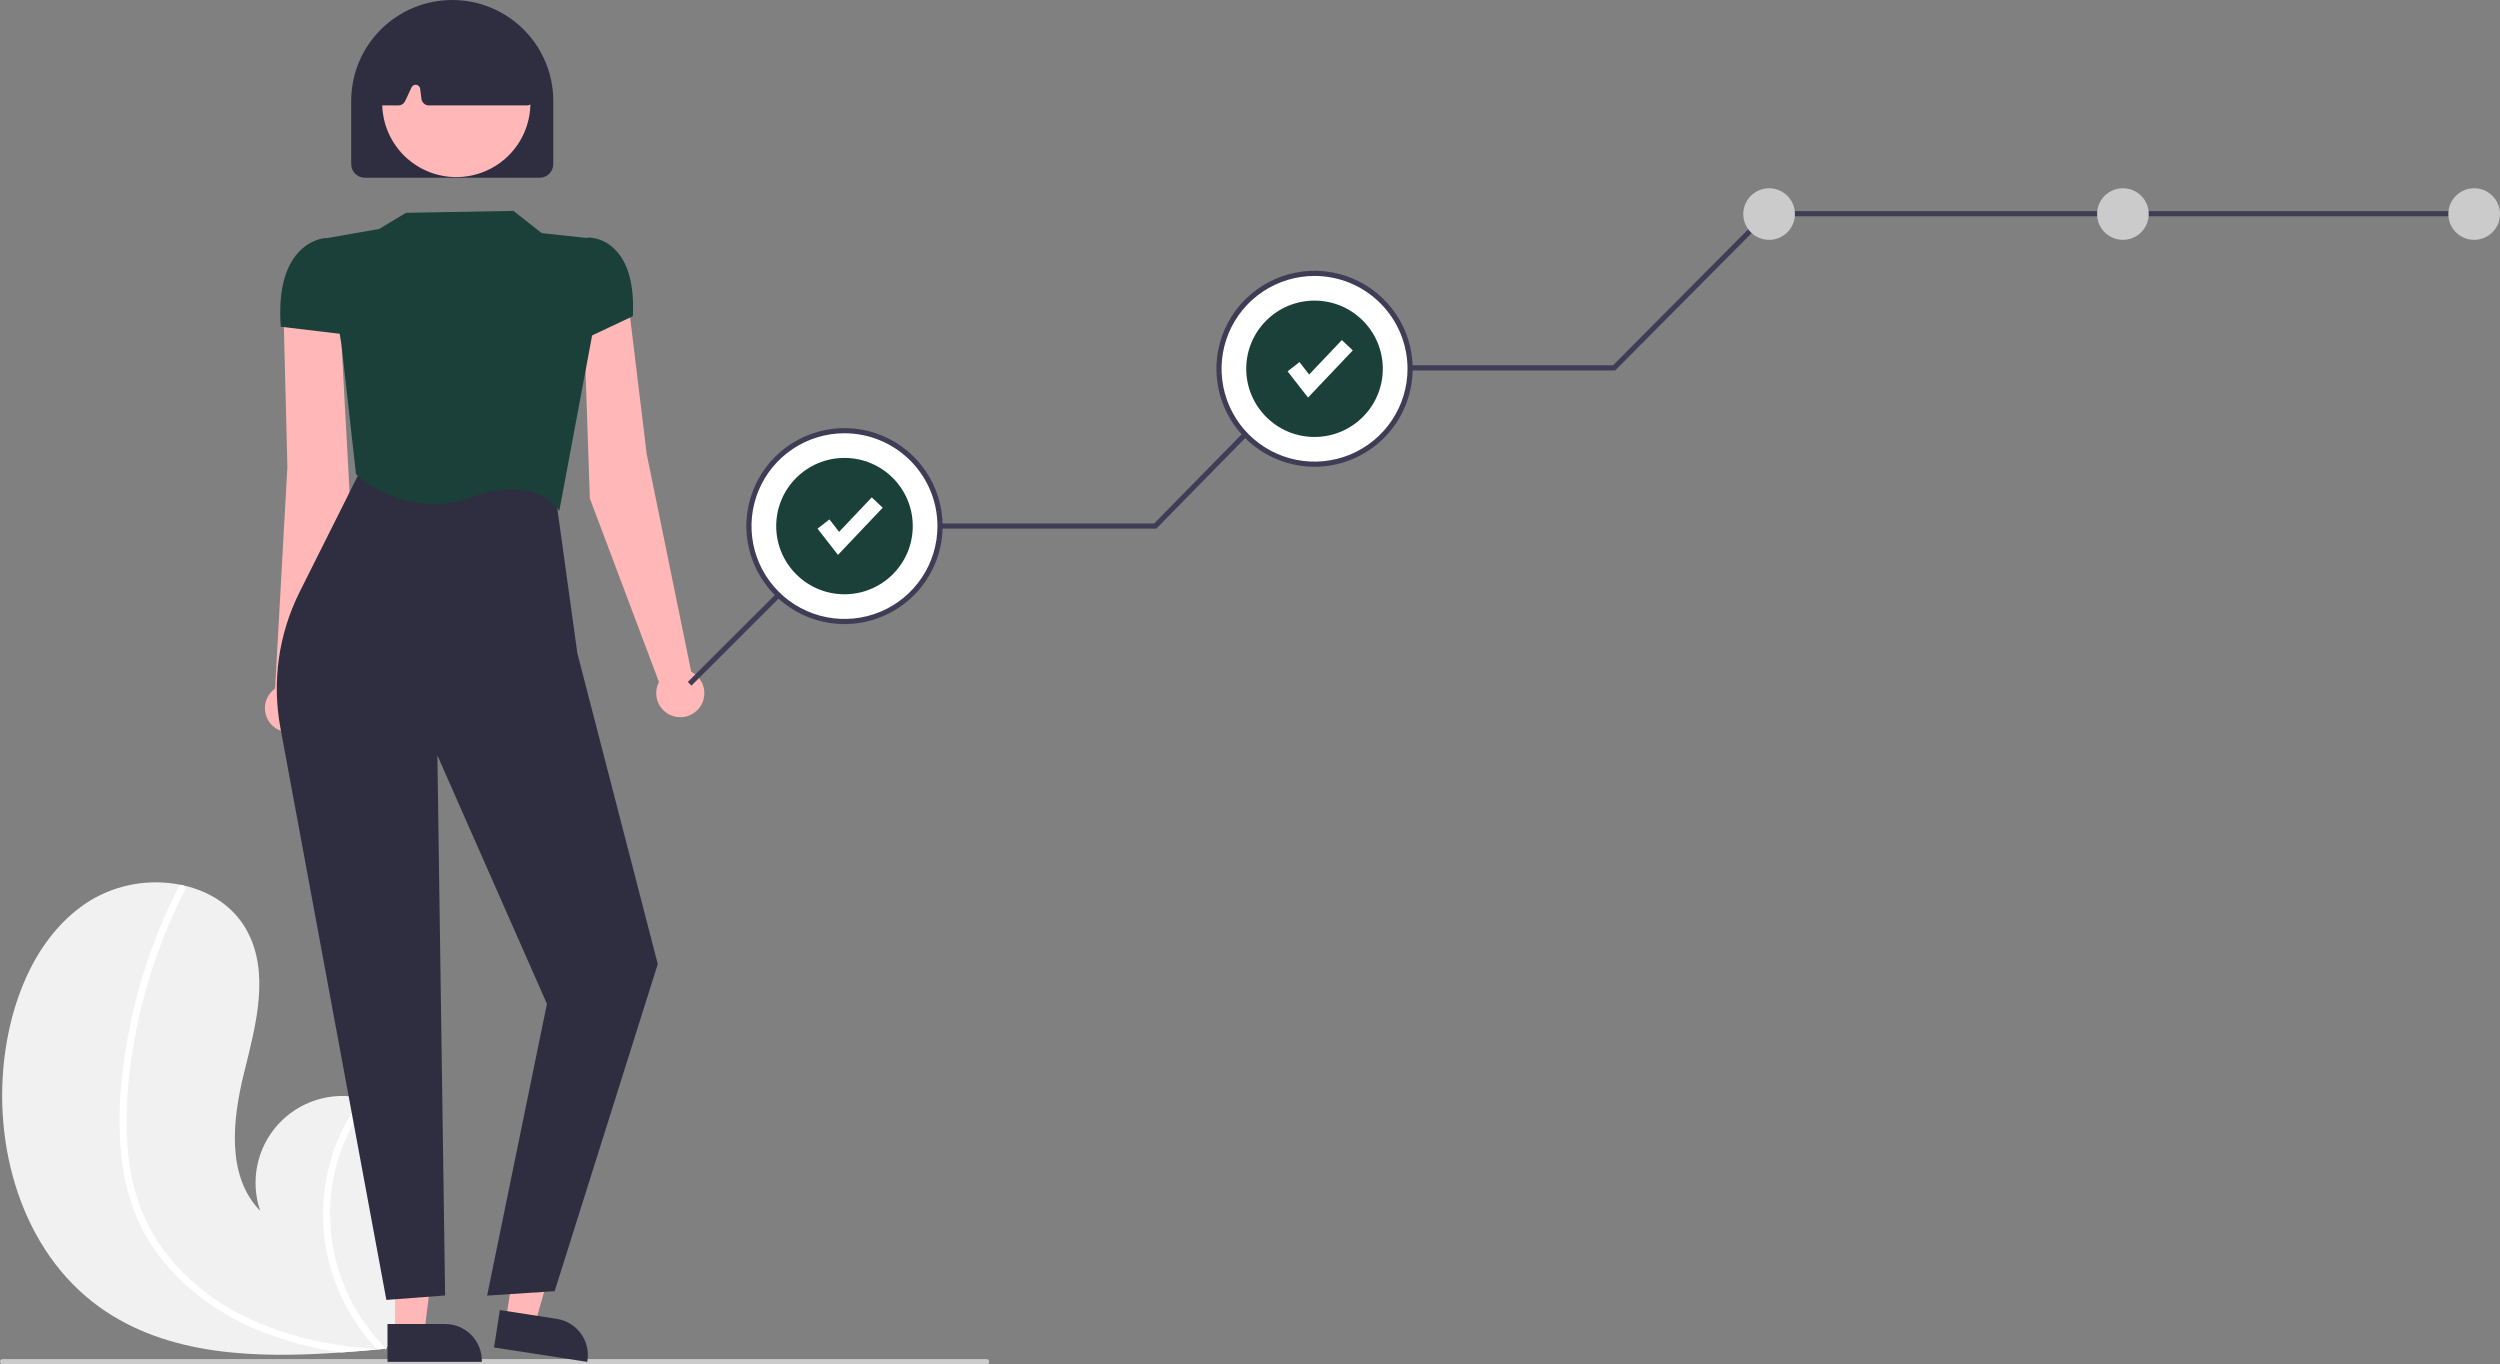 <svg width="372" height="203" viewBox="0 0 372 203" fill="none" xmlns="http://www.w3.org/2000/svg">
    <rect x="0" y="0" width="372" height="203" fill="#808080" stroke="none"/>
    <g clip-path="url(#clip0_7063_74)">
        <path
            d="M14.768 194.47C24.922 201.774 38.082 202.141 50.802 201.244C52.578 201.119 54.341 200.972 56.089 200.813C56.099 200.811 56.113 200.812 56.124 200.809C56.208 200.801 56.292 200.793 56.372 200.788C56.733 200.755 57.094 200.721 57.451 200.687L57.367 200.848L57.102 201.347C57.197 201.18 57.292 201.016 57.387 200.849C57.415 200.799 57.447 200.749 57.474 200.699C60.77 194.973 64.038 189.037 64.871 182.499C65.733 175.713 63.311 168.028 57.33 164.693C56.545 164.257 55.715 163.909 54.853 163.657C54.495 163.549 54.133 163.461 53.766 163.383C51.523 162.885 49.187 162.993 47 163.696C44.812 164.399 42.851 165.671 41.319 167.381C39.787 169.091 38.739 171.178 38.282 173.426C37.825 175.675 37.977 178.005 38.721 180.176C33.649 174.983 34.595 166.56 36.345 159.52C38.097 152.48 40.219 144.647 36.654 138.324C34.673 134.804 31.188 132.62 27.277 131.741C27.157 131.715 27.037 131.689 26.917 131.667C22.257 130.724 17.413 131.572 13.352 134.04C5.874 138.746 2.033 147.667 0.787 156.406C-1.222 170.469 3.223 186.164 14.768 194.47Z"
            fill="#F1F1F1" />
        <path
            d="M18.047 171.926C18.342 175.028 19.088 178.071 20.262 180.958C21.344 183.512 22.803 185.891 24.589 188.015C28.239 192.399 33.065 195.695 38.306 197.891C42.313 199.53 46.512 200.656 50.802 201.244C52.578 201.119 54.342 200.972 56.089 200.813C56.1 200.811 56.114 200.812 56.124 200.809C56.208 200.801 56.292 200.793 56.373 200.788C56.733 200.754 57.094 200.721 57.452 200.687L57.367 200.848L57.102 201.347C57.197 201.18 57.292 201.016 57.388 200.849C57.416 200.799 57.447 200.749 57.475 200.699C54.258 197.499 51.857 193.576 50.472 189.258C49.087 184.941 48.758 180.355 49.513 175.884C50.303 171.445 52.133 167.256 54.854 163.657C54.496 163.548 54.133 163.46 53.767 163.382C52.733 164.794 51.826 166.293 51.057 167.864C48.297 173.466 47.416 179.806 48.545 185.946C49.595 191.502 52.211 196.644 56.085 200.768C55.746 200.744 55.404 200.716 55.068 200.686C48.719 200.149 42.383 198.786 36.623 195.994C31.701 193.665 27.427 190.164 24.179 185.798C20.691 180.995 19.154 175.217 18.89 169.345C18.61 163.059 19.427 156.662 20.864 150.548C22.331 144.281 24.561 138.216 27.503 132.489C27.569 132.36 27.582 132.209 27.54 132.07C27.498 131.931 27.404 131.813 27.278 131.741C27.172 131.67 27.043 131.643 26.918 131.667C26.856 131.683 26.8 131.713 26.752 131.754C26.703 131.795 26.665 131.846 26.64 131.904C26.277 132.612 25.921 133.32 25.578 134.035C22.724 139.998 20.622 146.291 19.322 152.771C18.06 159.022 17.387 165.561 18.047 171.926Z"
            fill="white" />
        <path
            d="M146.806 203H0.384C0.282 203 0.185 202.959 0.113 202.888C0.04 202.816 0 202.718 0 202.616C0 202.514 0.04 202.417 0.113 202.345C0.185 202.273 0.282 202.232 0.384 202.232H146.806C146.908 202.232 147.006 202.273 147.078 202.345C147.15 202.417 147.19 202.514 147.19 202.616C147.19 202.718 147.15 202.816 147.078 202.888C147.006 202.959 146.908 203 146.806 203Z"
            fill="#CBCBCB" />
        <path
            d="M102.851 99.952L96.231 67.558L93.322 43.632L86.879 47.794L87.769 74.161L98.053 101.479C97.722 102.108 97.587 102.82 97.663 103.526C97.739 104.232 98.023 104.9 98.48 105.444C98.937 105.987 99.546 106.383 100.229 106.581C100.912 106.779 101.638 106.769 102.315 106.554C102.993 106.338 103.591 105.926 104.033 105.37C104.476 104.815 104.742 104.14 104.8 103.432C104.857 102.725 104.703 102.016 104.356 101.396C104.009 100.777 103.485 100.274 102.851 99.952Z"
            fill="#FFB7B7" />
        <path
            d="M40.931 102.458L42.764 69.447L42.157 45.352L50.675 48.535L52.097 74.75L45.901 103.272C46.319 103.846 46.557 104.531 46.585 105.24C46.612 105.95 46.428 106.651 46.055 107.256C45.682 107.86 45.138 108.34 44.491 108.635C43.844 108.93 43.124 109.026 42.422 108.911C41.721 108.796 41.069 108.475 40.55 107.99C40.032 107.504 39.67 106.875 39.51 106.184C39.35 105.492 39.4 104.768 39.653 104.105C39.906 103.441 40.351 102.868 40.931 102.458Z"
            fill="#FFB7B7" />
        <path d="M58.77 198.432L63.123 198.431L65.193 181.668L58.77 181.668L58.77 198.432Z"
            fill="#FFB7B7" />
        <path
            d="M57.66 197.013L66.232 197.013C67.68 197.013 69.07 197.587 70.095 198.61C71.119 199.633 71.695 201.021 71.695 202.467V202.644L57.66 202.645L57.66 197.013Z"
            fill="#2F2E41" />
        <path d="M75.258 196.509L79.559 197.173L84.172 180.923L77.824 179.942L75.258 196.509Z"
            fill="#FFB7B7" />
        <path
            d="M74.378 194.937L82.849 196.245C84.28 196.467 85.566 197.247 86.421 198.414C87.277 199.581 87.633 201.04 87.412 202.47L87.385 202.645L73.516 200.503L74.378 194.937Z"
            fill="#2F2E41" />
        <path
            d="M57.492 193.427L57.469 193.305L41.713 108.239C40.462 101.41 41.459 94.36 44.556 88.144L54.093 69.099L82.551 72.948L85.909 97.197L97.877 143.453L97.865 143.491L82.532 192.127L72.482 192.787L81.384 149.373L65.084 112.404L66.234 192.765L57.492 193.427Z"
            fill="#2F2E41" />
        <path
            d="M83.215 76.052L83.027 75.758C82.993 75.705 79.537 70.504 70.13 73.977C60.528 77.522 53.087 70.675 53.013 70.605L52.976 70.57L50.802 51.216L48.234 35.504L56.406 34.073L60.424 31.666L76.4 31.382L80.604 34.684L87.507 35.435L88.138 49.751L88.135 49.767L83.215 76.052Z"
            fill="#1B403A" />
        <path
            d="M85.504 51.136V38.877L87.445 35.34L87.524 35.337C89.052 35.394 90.496 36.05 91.544 37.161C93.496 39.142 94.381 42.442 94.173 46.969L94.169 47.052L85.504 51.136Z"
            fill="#1B403A" />
        <path
            d="M51.671 49.803L41.778 48.617L41.771 48.504C41.433 43.578 42.294 39.921 44.33 37.636C46.177 35.561 48.294 35.436 48.384 35.431L48.441 35.429L51.119 37.86L51.671 49.803Z"
            fill="#1B403A" />
        <path
            d="M80.31 26.442H54.278C53.742 26.442 53.229 26.229 52.85 25.851C52.471 25.473 52.258 24.96 52.258 24.425V15.014C52.258 11.032 53.842 7.213 56.662 4.397C59.481 1.582 63.306 0 67.294 0C71.281 0 75.106 1.582 77.926 4.397C80.745 7.213 82.329 11.032 82.329 15.014V24.425C82.329 24.96 82.116 25.473 81.737 25.851C81.359 26.229 80.845 26.442 80.31 26.442Z"
            fill="#2F2E41" />
        <path
            d="M77.571 20.622C80.491 15.287 78.528 8.599 73.186 5.683C67.844 2.767 61.145 4.728 58.225 10.062C55.305 15.396 57.268 22.085 62.61 25.001C67.953 27.917 74.651 25.956 77.571 20.622Z"
            fill="#FFB7B7" />
        <path
            d="M78.375 15.686H63.821C63.548 15.686 63.284 15.586 63.079 15.405C62.874 15.225 62.742 14.975 62.708 14.704L62.519 13.199C62.501 13.055 62.437 12.92 62.335 12.815C62.233 12.71 62.1 12.641 61.956 12.618C61.812 12.596 61.664 12.621 61.535 12.689C61.406 12.758 61.303 12.866 61.241 12.998L60.287 15.04C60.196 15.233 60.053 15.396 59.873 15.51C59.693 15.625 59.484 15.686 59.27 15.686H57.06C56.903 15.686 56.749 15.654 56.606 15.59C56.463 15.527 56.334 15.435 56.229 15.319C56.124 15.204 56.044 15.068 55.995 14.919C55.946 14.771 55.928 14.614 55.943 14.459L56.814 5.367C56.833 5.173 56.902 4.986 57.014 4.826C57.127 4.667 57.279 4.538 57.456 4.455C64.121 1.348 70.88 1.352 77.545 4.467C77.714 4.546 77.861 4.666 77.972 4.816C78.083 4.966 78.154 5.142 78.18 5.327L79.486 14.406C79.509 14.565 79.497 14.727 79.452 14.882C79.407 15.036 79.329 15.178 79.223 15.3C79.118 15.421 78.988 15.518 78.841 15.585C78.695 15.652 78.536 15.686 78.375 15.686Z"
            fill="#2F2E41" />
        <path
            d="M102.887 102.021L102.344 101.479L125.964 77.893H171.738L194.833 54.356H240.016L262.812 31.416H368.926V32.184H263.132L240.336 55.123H195.156L172.061 78.66H126.283L102.887 102.021Z"
            fill="#3F3D56" />
        <path
            d="M195.602 69.074C203.455 69.074 209.822 62.717 209.822 54.875C209.822 47.034 203.455 40.677 195.602 40.677C187.749 40.677 181.383 47.034 181.383 54.875C181.383 62.717 187.749 69.074 195.602 69.074Z"
            fill="white" />
        <path
            d="M263.242 35.688C265.364 35.688 267.085 33.97 267.085 31.851C267.085 29.731 265.364 28.013 263.242 28.013C261.119 28.013 259.398 29.731 259.398 31.851C259.398 33.97 261.119 35.688 263.242 35.688Z"
            fill="#CBCBCB" />
        <path
            d="M368.156 35.688C370.278 35.688 371.999 33.97 371.999 31.851C371.999 29.731 370.278 28.013 368.156 28.013C366.033 28.013 364.312 29.731 364.312 31.851C364.312 33.97 366.033 35.688 368.156 35.688Z"
            fill="#CBCBCB" />
        <path
            d="M315.89 35.688C318.012 35.688 319.733 33.97 319.733 31.851C319.733 29.731 318.012 28.013 315.89 28.013C313.767 28.013 312.047 29.731 312.047 31.851C312.047 33.97 313.767 35.688 315.89 35.688Z"
            fill="#CBCBCB" />
        <path
            d="M195.604 69.457C192.715 69.457 189.892 68.602 187.49 67C185.089 65.398 183.217 63.12 182.112 60.456C181.006 57.791 180.717 54.859 181.281 52.03C181.844 49.202 183.235 46.603 185.277 44.564C187.32 42.525 189.922 41.136 192.755 40.573C195.588 40.011 198.524 40.299 201.192 41.403C203.861 42.507 206.142 44.376 207.746 46.774C209.351 49.172 210.207 51.991 210.207 54.875C210.203 58.741 208.663 62.448 205.925 65.182C203.188 67.915 199.476 69.453 195.604 69.457ZM195.604 41.06C192.867 41.06 190.193 41.871 187.917 43.389C185.642 44.907 183.869 47.064 182.822 49.589C181.775 52.113 181.501 54.891 182.034 57.57C182.568 60.25 183.886 62.712 185.821 64.644C187.756 66.576 190.221 67.891 192.905 68.424C195.588 68.957 198.37 68.684 200.898 67.638C203.426 66.593 205.587 64.822 207.107 62.55C208.627 60.278 209.439 57.608 209.439 54.875C209.435 51.213 207.976 47.701 205.382 45.111C202.788 42.521 199.272 41.065 195.604 41.06Z"
            fill="#3F3D56" />
        <path
            d="M195.601 65.02C201.212 65.02 205.761 60.478 205.761 54.875C205.761 49.272 201.212 44.73 195.601 44.73C189.99 44.73 185.441 49.272 185.441 54.875C185.441 60.478 189.99 65.02 195.601 65.02Z"
            fill="#1B403A" />
        <path
            d="M194.634 59.158L191.594 55.254L193.362 53.88L194.802 55.729L199.666 50.602L201.292 52.14L194.634 59.158Z"
            fill="white" />
        <path
            d="M125.657 92.482C133.51 92.482 139.876 86.125 139.876 78.283C139.876 70.442 133.51 64.085 125.657 64.085C117.804 64.085 111.438 70.442 111.438 78.283C111.438 86.125 117.804 92.482 125.657 92.482Z"
            fill="white" />
        <path
            d="M125.658 92.866C122.77 92.866 119.947 92.01 117.545 90.408C115.143 88.806 113.272 86.528 112.166 83.864C111.061 81.199 110.772 78.267 111.335 75.439C111.899 72.61 113.29 70.012 115.332 67.972C117.374 65.933 119.977 64.544 122.809 63.981C125.642 63.419 128.579 63.708 131.247 64.811C133.916 65.915 136.196 67.784 137.801 70.182C139.406 72.58 140.262 75.399 140.262 78.283C140.258 82.15 138.718 85.856 135.98 88.59C133.242 91.323 129.53 92.861 125.658 92.866ZM125.658 64.469C122.922 64.469 120.247 65.279 117.972 66.797C115.697 68.315 113.924 70.472 112.876 72.997C111.829 75.521 111.555 78.299 112.089 80.978C112.623 83.658 113.941 86.12 115.876 88.052C117.81 89.984 120.276 91.3 122.959 91.833C125.643 92.366 128.425 92.092 130.953 91.047C133.481 90.001 135.642 88.23 137.162 85.959C138.682 83.687 139.494 81.016 139.494 78.283C139.489 74.621 138.03 71.109 135.437 68.519C132.843 65.93 129.326 64.473 125.658 64.469Z"
            fill="#3F3D56" />
        <path
            d="M125.66 88.428C131.271 88.428 135.819 83.886 135.819 78.283C135.819 72.681 131.271 68.139 125.66 68.139C120.049 68.139 115.5 72.681 115.5 78.283C115.5 83.886 120.049 88.428 125.66 88.428Z"
            fill="#1B403A" />
        <path
            d="M124.689 82.566L121.648 78.662L123.417 77.288L124.857 79.137L129.72 74.01L131.347 75.549L124.689 82.566Z"
            fill="white" />
    </g>
    <defs>
        <clipPath id="clip0_7063_74">
            <rect width="372" height="203" fill="white" />
        </clipPath>
    </defs>
</svg>